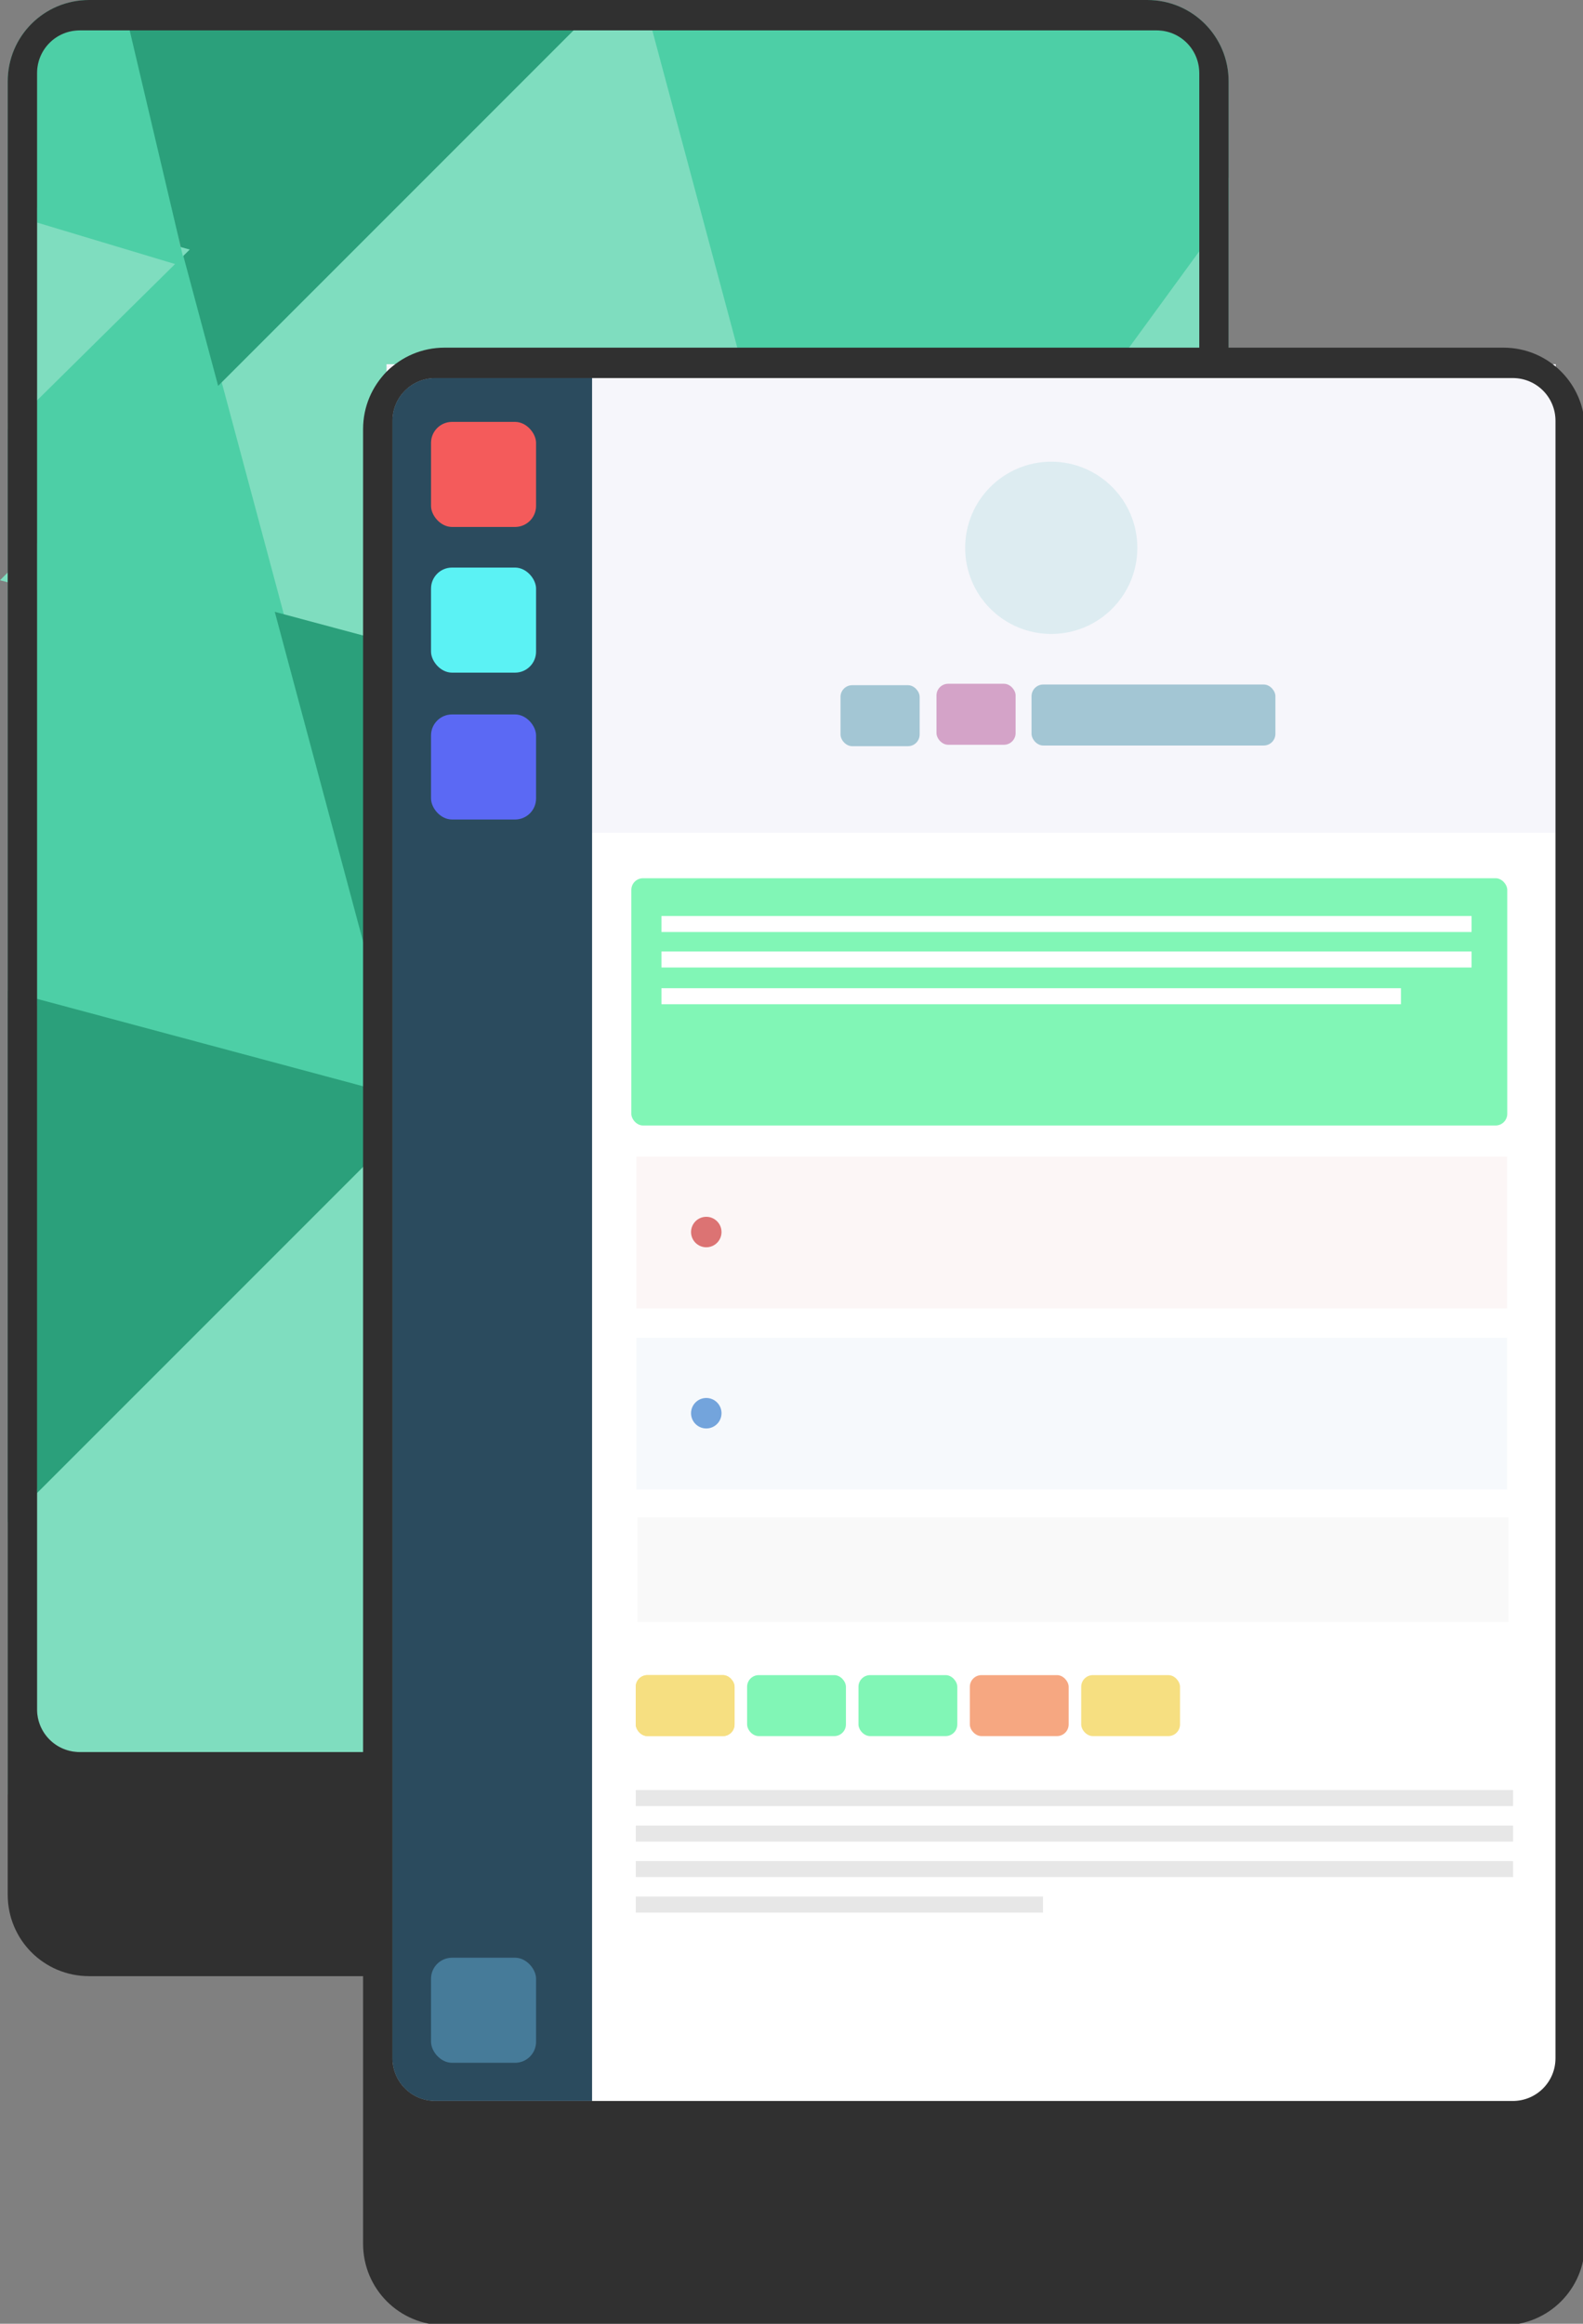 <?xml version="1.0" encoding="UTF-8" standalone="no"?>
<!-- Created with Inkscape (http://www.inkscape.org/) -->

<svg
   xmlns:dc="http://purl.org/dc/elements/1.1/"
   xmlns:cc="http://creativecommons.org/ns#"
   xmlns:rdf="http://www.w3.org/1999/02/22-rdf-syntax-ns#"
   xmlns:svg="http://www.w3.org/2000/svg"
   xmlns="http://www.w3.org/2000/svg"
   xmlns:sodipodi="http://sodipodi.sourceforge.net/DTD/sodipodi-0.dtd"
   xmlns:inkscape="http://www.inkscape.org/namespaces/inkscape"
   width="158.178"
   height="232.116"
   viewBox="0 0 158.178 232.116"
   id="svg2"
   version="1.1"
   inkscape:version="0.91 r13725"
   inkscape:export-filename="/home/dan/dev/org/astral/website/assets/img/apps.png"
   inkscape:export-xdpi="39.800102"
   inkscape:export-ydpi="39.800102"
   sodipodi:docname="apps.svg">
  <rect x="0" y="0" width="158.178" height="232.116" fill="#808080" stroke="none"/>
  <defs
     id="defs4" />
  <sodipodi:namedview
     id="base"
     pagecolor="#ffffff"
     bordercolor="#666666"
     borderopacity="1.0"
     inkscape:pageopacity="0.0"
     inkscape:pageshadow="2"
     inkscape:zoom="0.63104478"
     inkscape:cx="261.428"
     inkscape:cy="3.9654852"
     inkscape:document-units="px"
     inkscape:current-layer="layer1"
     showgrid="false"
     fit-margin-top="0"
     fit-margin-left="0"
     fit-margin-right="0"
     fit-margin-bottom="0"
     units="px" />
  <g
     inkscape:label="Layer 1"
     inkscape:groupmode="layer"
     id="layer1"
     transform="translate(-124.628,-174.791)">
    <path
       style="opacity:1;fill:#7fddbf;fill-opacity:1;stroke:none;stroke-width:10;stroke-linecap:round;stroke-linejoin:round;stroke-miterlimit:4;stroke-dasharray:none;stroke-dashoffset:0;stroke-opacity:1"
       d="m 244.463,265.22 0,-69.734 -54.997,54.997 54.997,14.736 z"
       id="path8383"
       inkscape:connector-curvature="0" />
    <path
       style="opacity:1;fill:#7fddbf;fill-opacity:1;stroke:none;stroke-width:10;stroke-linecap:round;stroke-linejoin:round;stroke-miterlimit:4;stroke-dasharray:none;stroke-dashoffset:0;stroke-opacity:1"
       d="m 247.395,266.005 0,-73.451 -2.932,2.932 0,69.734 2.932,0.785 z"
       id="path7888-0-4-8"
       inkscape:connector-curvature="0" />
    <path
       style="opacity:1;fill:#4dcfa6;fill-opacity:1;stroke:none;stroke-width:10;stroke-linecap:round;stroke-linejoin:round;stroke-miterlimit:4;stroke-dasharray:none;stroke-dashoffset:0;stroke-opacity:1"
       d="m 244.463,199.893 0,-17.8 c 0,-0.591 -0.119,-1.153 -0.334,-1.664 -0.215,-0.511 -0.527,-0.971 -0.913,-1.357 -0.386,-0.386 -0.846,-0.698 -1.357,-0.913 -0.511,-0.215 -1.073,-0.334 -1.664,-0.334 l -63.112,0 31.548,71.201 35.831,-49.132 z"
       id="path8354"
       inkscape:connector-curvature="0" />
    <path
       style="opacity:1;fill:#4dcfa6;fill-opacity:1;stroke:none;stroke-width:10;stroke-linecap:round;stroke-linejoin:round;stroke-miterlimit:4;stroke-dasharray:none;stroke-dashoffset:0;stroke-opacity:1"
       d="m 247.395,195.873 0,-12.949 c 0,-0.563 -0.057,-1.113 -0.165,-1.643 -0.108,-0.53 -0.268,-1.042 -0.473,-1.529 -0.205,-0.487 -0.456,-0.949 -0.748,-1.382 -0.292,-0.433 -0.624,-0.835 -0.992,-1.203 -0.367,-0.368 -0.77,-0.7 -1.203,-0.992 -0.433,-0.292 -0.895,-0.542 -1.382,-0.748 -0.487,-0.205 -0.998,-0.365 -1.529,-0.473 -0.53,-0.108 -1.08,-0.165 -1.643,-0.165 l -63.523,0 1.344,3.034 63.112,0 c 0.591,0 1.153,0.119 1.664,0.334 0.511,0.215 0.971,0.527 1.357,0.913 0.386,0.386 0.698,0.846 0.913,1.357 0.215,0.511 0.334,1.073 0.334,1.664 l 0,17.8 2.932,-4.021 z"
       id="path8352"
       inkscape:connector-curvature="0" />
    <path
       style="opacity:1;fill:#7fddbf;fill-opacity:1;stroke:none;stroke-width:10;stroke-linecap:round;stroke-linejoin:round;stroke-miterlimit:4;stroke-dasharray:none;stroke-dashoffset:0;stroke-opacity:1"
       d="m 125.399,232.957 0,-0.977 -0.771,0.771 0.771,0.206 z"
       id="path8363"
       inkscape:connector-curvature="0" />
    <path
       style="opacity:1;fill:#7fddbf;fill-opacity:1;stroke:none;stroke-width:10;stroke-linecap:round;stroke-linejoin:round;stroke-miterlimit:4;stroke-dasharray:none;stroke-dashoffset:0;stroke-opacity:1"
       d="m 128.331,233.743 0,-4.695 -2.932,2.932 0,0.977 2.932,0.786 z"
       id="path8361"
       inkscape:connector-curvature="0" />
    <path
       style="opacity:1;fill:#7fddbf;fill-opacity:1;stroke:none;stroke-width:10;stroke-linecap:round;stroke-linejoin:round;stroke-miterlimit:4;stroke-dasharray:none;stroke-dashoffset:0;stroke-opacity:1"
       d="m 189.806,177.825 -10.251,0 -51.223,51.223 0,4.695 82.372,22.071 -20.897,-77.989 z"
       id="path8359"
       inkscape:connector-curvature="0" />
    <path
       style="opacity:1;fill:#7fddbf;fill-opacity:1;stroke:none;stroke-width:10;stroke-linecap:round;stroke-linejoin:round;stroke-miterlimit:4;stroke-dasharray:none;stroke-dashoffset:0;stroke-opacity:1"
       d="m 188.993,174.791 -6.405,0 -3.034,3.034 10.251,0 -0.813,-3.034 z"
       id="path8357"
       inkscape:connector-curvature="0" />
    <path
       style="opacity:1;fill:#4dcfa6;fill-opacity:1;stroke:none;stroke-width:10;stroke-linecap:round;stroke-linejoin:round;stroke-miterlimit:4;stroke-dasharray:none;stroke-dashoffset:0;stroke-opacity:1"
       d="m 128.331,214.1 0,61.143 37.853,10.143 -23.064,-86.075 -14.789,14.789 z"
       id="path8308"
       inkscape:connector-curvature="0" />
    <path
       style="opacity:1;fill:#4dcfa6;fill-opacity:1;stroke:none;stroke-width:10;stroke-linecap:round;stroke-linejoin:round;stroke-miterlimit:4;stroke-dasharray:none;stroke-dashoffset:0;stroke-opacity:1"
       d="m 125.399,217.032 0,57.426 2.932,0.785 0,-61.143 -2.932,2.932 z"
       id="path7888"
       inkscape:connector-curvature="0" />
    <path
       sodipodi:type="star"
       style="opacity:1;fill:#2ba07b;fill-opacity:1;stroke:none;stroke-width:10;stroke-linecap:round;stroke-linejoin:round;stroke-miterlimit:4;stroke-dasharray:none;stroke-dashoffset:0;stroke-opacity:1"
       id="path7890-2-2"
       sodipodi:sides="3"
       sodipodi:cx="385.07568"
       sodipodi:cy="219.33899"
       sodipodi:r1="46.431206"
       sodipodi:r2="23.215605"
       sodipodi:arg1="0.52359878"
       sodipodi:arg2="1.5707963"
       inkscape:flatsided="true"
       inkscape:rounded="0"
       inkscape:randomized="0"
       d="m 425.286,242.555 -80.421,0 40.211,-69.647 z"
       inkscape:transform-center-y="6.7572862"
       transform="matrix(0.795,-0.795,0.795,0.795,-291.514,404.58)"
       inkscape:transform-center-x="-6.7604118" />
    <path
       style="opacity:1;fill:#7fddbf;fill-opacity:1;stroke:none;stroke-width:10;stroke-linecap:round;stroke-linejoin:round;stroke-miterlimit:4;stroke-dasharray:none;stroke-dashoffset:0;stroke-opacity:1"
       d="m 244.463,340.582 0,-62.35 -5.065,-18.902 -63.012,63.012 68.076,18.241 z"
       id="path8284"
       inkscape:connector-curvature="0" />
    <path
       style="opacity:1;fill:#7fddbf;fill-opacity:1;stroke:none;stroke-width:10;stroke-linecap:round;stroke-linejoin:round;stroke-miterlimit:4;stroke-dasharray:none;stroke-dashoffset:0;stroke-opacity:1"
       d="m 247.395,341.367 0,-52.192 -2.932,-10.943 0,62.35 2.932,0.785 z"
       id="path7888-0-4"
       inkscape:connector-curvature="0" />
    <path
       style="opacity:1;fill:#4dcfa6;fill-opacity:1;stroke:none;stroke-width:10;stroke-linecap:round;stroke-linejoin:round;stroke-miterlimit:4;stroke-dasharray:none;stroke-dashoffset:0;stroke-opacity:1"
       d="m 183.88,349.804 48.213,0 c 1.081,-0.119 2.343,-0.059 3.64,0.002 1.297,0.061 2.63,0.122 3.853,0.005 0.612,-0.059 1.196,-0.162 1.735,-0.332 0.539,-0.17 1.033,-0.407 1.464,-0.733 0.43,-0.326 0.798,-0.742 1.083,-1.269 0.286,-0.527 0.49,-1.167 0.595,-1.94 l 0,-5.705 c -22.706,-6.142 -45.413,-12.284 -68.12,-18.426 l 7.537,28.398 z"
       id="path8293"
       inkscape:connector-curvature="0" />
    <path
       style="opacity:1;fill:#4dcfa6;fill-opacity:1;stroke:none;stroke-width:10;stroke-linecap:round;stroke-linejoin:round;stroke-miterlimit:4;stroke-dasharray:none;stroke-dashoffset:0;stroke-opacity:1"
       d="m 189.827,372.207 c 0.122,1.6e-4 0.244,-1.4e-4 0.367,0 14.893,0.018 29.783,-0.03 44.668,-0.164 l 12.577,-12.518 c -0.017,-1.034 -0.033,-2.094 -0.044,-3.035 l 0,-15.867 c -0.977,-0.264 -1.955,-0.528 -2.932,-0.793 l 0,5.705 c -0.105,0.773 -0.309,1.412 -0.595,1.94 -0.286,0.527 -0.653,0.943 -1.083,1.269 -0.431,0.326 -0.924,0.563 -1.464,0.733 -0.539,0.17 -1.123,0.273 -1.735,0.332 -1.223,0.117 -2.557,0.056 -3.853,-0.005 -1.297,-0.061 -2.558,-0.121 -3.64,-0.002 l -48.213,0 5.947,22.404 z"
       id="path7888-49-2"
       inkscape:connector-curvature="0" />
    <path
       style="opacity:1;fill:#7fddbf;fill-opacity:1;stroke:none;stroke-width:10;stroke-linecap:round;stroke-linejoin:round;stroke-miterlimit:4;stroke-dasharray:none;stroke-dashoffset:0;stroke-opacity:1"
       d="m 128.331,323.496 0,22.041 c 0,0.591 0.119,1.153 0.334,1.664 0.215,0.511 0.527,0.97 0.913,1.356 0.386,0.386 0.846,0.698 1.357,0.913 0.511,0.215 1.073,0.334 1.664,0.334 l 52.099,0 -18.898,-65.3 -37.469,38.992 z"
       id="path8298"
       inkscape:connector-curvature="0" />
    <path
       style="opacity:1;fill:#7fddbf;fill-opacity:1;stroke:none;stroke-width:10;stroke-linecap:round;stroke-linejoin:round;stroke-miterlimit:4;stroke-dasharray:none;stroke-dashoffset:0;stroke-opacity:1"
       d="m 125.399,326.547 0,27.477 65.174,16.079 -5.875,-20.299 -52.099,0 c -0.591,0 -1.153,-0.119 -1.664,-0.334 -0.511,-0.215 -0.971,-0.527 -1.357,-0.913 -0.386,-0.386 -0.698,-0.845 -0.913,-1.356 -0.215,-0.511 -0.334,-1.073 -0.334,-1.664 l 0,-22.041 -2.932,3.051 z"
       id="path7888-0-4-4"
       inkscape:connector-curvature="0" />
    <path
       style="opacity:1;fill:#2ba07b;fill-opacity:1;stroke:none;stroke-width:10;stroke-linecap:round;stroke-linejoin:round;stroke-miterlimit:4;stroke-dasharray:none;stroke-dashoffset:0;stroke-opacity:1"
       d="m 128.331,274.566 0,49.363 38.933,-38.929 -38.933,-10.434 z"
       id="path8303"
       inkscape:connector-curvature="0" />
    <path
       style="opacity:1;fill:#2ba07b;fill-opacity:1;stroke:none;stroke-width:10;stroke-linecap:round;stroke-linejoin:round;stroke-miterlimit:4;stroke-dasharray:none;stroke-dashoffset:0;stroke-opacity:1"
       d="m 125.399,273.78 0,53.08 2.932,-2.931 0,-49.363 -2.932,-0.786 z"
       id="path7890-2-2-5"
       inkscape:connector-curvature="0" />
    <path
       style="opacity:1;fill:#2ba07b;fill-opacity:1;stroke:none;stroke-width:10;stroke-linecap:round;stroke-linejoin:round;stroke-miterlimit:4;stroke-dasharray:none;stroke-dashoffset:0;stroke-opacity:1"
       d="m 181.941,177.825 -45.028,0 9.513,35.511 35.515,-35.511 z"
       id="path8323"
       inkscape:connector-curvature="0" />
    <path
       style="opacity:1;fill:#2ba07b;fill-opacity:1;stroke:none;stroke-width:10;stroke-linecap:round;stroke-linejoin:round;stroke-miterlimit:4;stroke-dasharray:none;stroke-dashoffset:0;stroke-opacity:1"
       d="m 184.975,174.791 -48.874,0 0.813,3.034 45.028,0 3.034,-3.034 z"
       id="path8321"
       inkscape:connector-curvature="0" />
    <path
       style="opacity:1;fill:#7fddbf;fill-opacity:1;stroke:none;stroke-width:10;stroke-linecap:round;stroke-linejoin:round;stroke-miterlimit:4;stroke-dasharray:none;stroke-dashoffset:0;stroke-opacity:1"
       d="m 128.331,195.529 0,19.257 15.256,-15.068 -15.256,-4.189 z"
       id="path8313"
       inkscape:connector-curvature="0" />
    <path
       style="opacity:1;fill:#7fddbf;fill-opacity:1;stroke:none;stroke-width:10;stroke-linecap:round;stroke-linejoin:round;stroke-miterlimit:4;stroke-dasharray:none;stroke-dashoffset:0;stroke-opacity:1"
       d="m 125.399,194.723 0,22.959 2.932,-2.896 0,-19.257 -2.932,-0.805 z"
       id="path7888-0-4-0"
       inkscape:connector-curvature="0" />
    <path
       style="opacity:1;fill:#4dcfa6;fill-opacity:1;stroke:none;stroke-width:10;stroke-linecap:round;stroke-linejoin:round;stroke-miterlimit:4;stroke-dasharray:none;stroke-dashoffset:0;stroke-opacity:1"
       d="m 137.586,177.825 -4.987,0 c -0.591,0 -1.153,0.119 -1.664,0.334 -0.511,0.215 -0.971,0.527 -1.357,0.913 -0.386,0.386 -0.698,0.846 -0.913,1.357 -0.215,0.511 -0.334,1.073 -0.334,1.664 l 0,14.928 14.832,4.459 -5.577,-23.655 z"
       id="path8318"
       inkscape:connector-curvature="0" />
    <path
       style="opacity:1;fill:#4dcfa6;fill-opacity:1;stroke:none;stroke-width:10;stroke-linecap:round;stroke-linejoin:round;stroke-miterlimit:4;stroke-dasharray:none;stroke-dashoffset:0;stroke-opacity:1"
       d="m 136.87,174.791 -3.338,0 c -0.563,0 -1.113,0.057 -1.643,0.165 -0.53,0.108 -1.042,0.268 -1.529,0.473 -0.487,0.205 -0.949,0.456 -1.382,0.748 -0.433,0.292 -0.835,0.624 -1.203,0.992 -0.368,0.367 -0.7,0.77 -0.992,1.203 -0.292,0.433 -0.542,0.895 -0.748,1.382 -0.205,0.487 -0.365,0.998 -0.473,1.529 -0.108,0.53 -0.165,1.08 -0.165,1.643 l 0,13.215 2.932,0.882 0,-14.928 c 0,-0.591 0.119,-1.153 0.334,-1.664 0.215,-0.511 0.527,-0.971 0.913,-1.357 0.386,-0.386 0.846,-0.698 1.357,-0.913 0.511,-0.215 1.073,-0.334 1.664,-0.334 l 4.987,0 -0.716,-3.034 z"
       id="path8316"
       inkscape:connector-curvature="0" />
    <path
       style="opacity:1;fill:#4dcfa6;fill-opacity:1;stroke:none;stroke-width:10;stroke-linecap:round;stroke-linejoin:round;stroke-miterlimit:4;stroke-dasharray:none;stroke-dashoffset:0;stroke-opacity:1"
       d="m 244.463,284.338 0,-20.097 -5.746,-1.555 5.746,21.651 z"
       id="path8279"
       inkscape:connector-curvature="0" />
    <path
       style="opacity:1;fill:#4dcfa6;fill-opacity:1;stroke:none;stroke-width:10;stroke-linecap:round;stroke-linejoin:round;stroke-miterlimit:4;stroke-dasharray:none;stroke-dashoffset:0;stroke-opacity:1"
       d="m 247.395,295.386 0,-30.351 -2.932,-0.793 0,20.097 2.932,11.047 z"
       id="path7888-49-2-5"
       inkscape:connector-curvature="0" />
    <path
       inkscape:connector-curvature="0"
       style="opacity:1;fill:#303030;fill-opacity:1;stroke:none;stroke-width:10;stroke-linecap:round;stroke-linejoin:round;stroke-miterlimit:4;stroke-dasharray:none;stroke-dashoffset:0;stroke-opacity:1"
       d="m 133.532,174.791 c -4.506,0 -8.133,3.627 -8.133,8.133 l 0,181.129 c 0,4.506 3.627,8.134 8.133,8.134 l 105.73,0 c 4.506,0 8.133,-3.628 8.133,-8.134 l 0,-181.129 c 0,-4.506 -3.627,-8.133 -8.133,-8.133 l -105.73,0 z m -0.933,3.034 107.597,0 c 2.364,0 4.268,1.904 4.268,4.268 l 0,163.444 c 0,2.364 -1.904,4.267 -4.268,4.267 l -107.597,0 c -2.364,0 -4.268,-1.903 -4.268,-4.267 l 0,-163.444 c 0,-2.364 1.904,-4.268 4.268,-4.268 z"
       id="rect7869-8" />
    <g
       id="g11657"
       transform="matrix(0.428,0,0,0.428,22.495,200.67)">
      <rect
         y="31.494"
         x="327.65"
         height="408.846"
         width="275.733"
         id="rect11655"
         style="opacity:1;fill:#ffffff;fill-opacity:1;stroke:none;stroke-width:0.763;stroke-linecap:round;stroke-linejoin:round;stroke-miterlimit:4;stroke-dasharray:4.578, 4.578;stroke-dashoffset:0;stroke-opacity:1" />
      <g
         id="g11622">
        <rect
           style="fill:#f6f6fb;fill-opacity:1;stroke:none;stroke-opacity:1"
           id="rect7935"
           width="272.973"
           height="109.366"
           x="328.872"
           y="24.536" />
        <path
           style="fill:#2b4b5e;fill-opacity:1;stroke:none;stroke-opacity:1"
           d="m 376.859,27.768 -36.631,0 c -1.382,0 -2.696,0.278 -3.891,0.781 -1.195,0.504 -2.27,1.233 -3.172,2.135 -0.902,0.902 -1.629,1.977 -2.133,3.172 -0.504,1.195 -0.783,2.509 -0.783,3.891 l 0,382.148 c 0,1.382 0.28,2.696 0.783,3.891 0.504,1.194 1.231,2.27 2.133,3.172 0.902,0.902 1.977,1.629 3.172,2.133 1.195,0.503 2.509,0.781 3.891,0.781 l 36.631,0 0,-402.104 z"
           id="path11397"
           inkscape:connector-curvature="0" />
        <path
           style="fill:#2b4b5e;fill-opacity:1;stroke:none;stroke-opacity:1"
           d="m 331.01,24.535 c -0.712,0.536 -1.428,1.067 -2.057,1.695 -0.623,0.623 -1.15,1.336 -1.682,2.041 l 0,415.861 49.588,0 0,-14.262 -36.631,0 c -1.382,0 -2.696,-0.278 -3.891,-0.781 -1.195,-0.503 -2.27,-1.231 -3.172,-2.133 -0.902,-0.902 -1.629,-1.977 -2.133,-3.172 -0.504,-1.194 -0.783,-2.509 -0.783,-3.891 l 0,-382.148 c 0,-1.382 0.28,-2.696 0.783,-3.891 0.504,-1.195 1.231,-2.27 2.133,-3.172 0.902,-0.902 1.977,-1.631 3.172,-2.135 1.195,-0.504 2.509,-0.781 3.891,-0.781 l 36.631,0 0,-3.232 -45.85,0 z"
           id="rect7869"
           inkscape:connector-curvature="0" />
        <rect
           style="fill:#fcf6f6;fill-opacity:1;stroke:none;stroke-width:0.763;stroke-miterlimit:4;stroke-dasharray:4.578, 4.578;stroke-dashoffset:0;stroke-opacity:1"
           id="rect8161"
           width="203.259"
           height="35.421"
           x="387.213"
           y="209.46" />
        <circle
           style="fill:#dc7373;fill-opacity:1;stroke:none;stroke-width:2;stroke-miterlimit:4;stroke-dasharray:12, 12;stroke-dashoffset:0;stroke-opacity:1"
           id="path8193"
           cx="403.52"
           cy="227.075"
           r="3.556" />
        <rect
           style="fill:#5b69f4;fill-opacity:1;stroke:none;stroke-width:2;stroke-miterlimit:4;stroke-dasharray:12, 12;stroke-dashoffset:0;stroke-opacity:1"
           id="rect8364"
           width="24.522"
           height="24.522"
           x="339.259"
           y="106.276"
           ry="4.904" />
        <rect
           style="fill:#5bf2f4;fill-opacity:1;stroke:none;stroke-width:2;stroke-miterlimit:4;stroke-dasharray:12, 12;stroke-dashoffset:0;stroke-opacity:1"
           id="rect8364-5"
           width="24.522"
           height="24.522"
           x="339.259"
           y="71.999"
           ry="4.904" />
        <rect
           style="fill:#d4a3c8;fill-opacity:1;stroke:none;stroke-width:2;stroke-miterlimit:4;stroke-dasharray:12, 12;stroke-dashoffset:0;stroke-opacity:1"
           id="rect8213-6"
           width="18.474"
           height="14.234"
           x="457.267"
           y="99.116"
           ry="2.726" />
        <rect
           style="fill:#a3c6d4;fill-opacity:1;stroke:none;stroke-width:2;stroke-miterlimit:4;stroke-dasharray:12, 12;stroke-dashoffset:0;stroke-opacity:1"
           id="rect8213-6-8"
           width="18.474"
           height="14.234"
           x="434.86"
           y="99.451"
           ry="2.726" />
        <rect
           style="fill:#a3c6d4;fill-opacity:1;stroke:none;stroke-width:2;stroke-miterlimit:4;stroke-dasharray:12, 12;stroke-dashoffset:0;stroke-opacity:1"
           id="rect8213-6-8-0-1"
           width="56.933"
           height="14.234"
           x="479.458"
           y="99.293"
           ry="2.726" />
        <rect
           style="fill:#f9f9f9;fill-opacity:1;stroke:none;stroke-width:0.633;stroke-miterlimit:4;stroke-dasharray:3.799, 3.799;stroke-dashoffset:0;stroke-opacity:1"
           id="rect8161-7"
           width="203.389"
           height="24.379"
           x="387.421"
           y="293.696" />
        <rect
           style="fill:#f6f9fc;fill-opacity:1;stroke:none;stroke-width:0.763;stroke-miterlimit:4;stroke-dasharray:4.577, 4.577;stroke-dashoffset:0;stroke-opacity:1"
           id="rect8161-6"
           width="203.259"
           height="35.421"
           x="387.213"
           y="251.746" />
        <circle
           style="fill:#73a4dc;fill-opacity:1;stroke:none;stroke-width:2;stroke-miterlimit:4;stroke-dasharray:12, 12;stroke-dashoffset:0;stroke-opacity:1"
           id="path8193-5"
           cx="403.52"
           cy="269.361"
           r="3.556" />
        <circle
           style="fill:#ddecf1;fill-opacity:1;stroke:none;stroke-width:2;stroke-miterlimit:4;stroke-dasharray:12, 12;stroke-dashoffset:0;stroke-opacity:1"
           id="path10419"
           cx="484.058"
           cy="67.39"
           r="20.1" />
        <rect
           style="fill:#467b99;fill-opacity:1;stroke:none;stroke-width:2;stroke-miterlimit:4;stroke-dasharray:12, 12;stroke-dashoffset:0;stroke-opacity:1"
           id="rect8364-5-5"
           width="24.522"
           height="24.522"
           x="339.259"
           y="396.44"
           ry="4.904" />
        <path
           inkscape:connector-curvature="0"
           style="opacity:1;fill:#303030;fill-opacity:1;stroke:none;stroke-width:10;stroke-linecap:round;stroke-linejoin:round;stroke-miterlimit:4;stroke-dasharray:none;stroke-dashoffset:0;stroke-opacity:1"
           d="m 342.411,20.674 c -10.535,0 -19.016,8.481 -19.016,19.016 l 0,423.498 c 0,10.535 8.481,19.018 19.016,19.018 l 247.209,0 c 10.535,0 19.016,-8.483 19.016,-19.018 l 0,-423.498 c 0,-10.535 -8.481,-19.016 -19.016,-19.016 l -247.209,0 z m -2.182,7.094 251.572,0 c 5.528,0 9.979,4.451 9.979,9.979 l 0,382.148 c 0,5.528 -4.451,9.977 -9.979,9.977 l -251.572,0 c -5.528,0 -9.979,-4.449 -9.979,-9.977 l 0,-382.148 c 0,-5.528 4.451,-9.979 9.979,-9.979 z"
           id="rect7869-8-1" />
        <rect
           style="fill:#f45b5b;fill-opacity:1;stroke:none;stroke-width:2;stroke-miterlimit:4;stroke-dasharray:12, 12;stroke-dashoffset:0;stroke-opacity:1"
           id="rect8364-5-2"
           width="24.522"
           height="24.522"
           x="339.259"
           y="37.999"
           ry="4.904" />
        <rect
           style="opacity:1;fill:#81f6b6;fill-opacity:1;stroke:none;stroke-width:10;stroke-linecap:round;stroke-linejoin:round;stroke-miterlimit:4;stroke-dasharray:none;stroke-dashoffset:0;stroke-opacity:1"
           id="rect11456"
           width="204.497"
           height="57.707"
           x="386.024"
           y="144.502"
           ry="2.726" />
        <rect
           style="fill:#f6df81;fill-opacity:1;stroke:none;stroke-width:2;stroke-miterlimit:4;stroke-dasharray:12, 12;stroke-dashoffset:0;stroke-opacity:1"
           id="rect8213-6-4"
           width="23.072"
           height="14.234"
           x="387.051"
           y="330.482"
           ry="2.726" />
        <rect
           style="fill:#f6df81;fill-opacity:1;stroke:none;stroke-width:2;stroke-miterlimit:4;stroke-dasharray:12, 12;stroke-dashoffset:0;stroke-opacity:1"
           id="rect8213-6-4-4"
           width="23.072"
           height="14.234"
           x="387.051"
           y="330.482"
           ry="2.726" />
        <rect
           style="fill:#81f6b6;fill-opacity:1;stroke:none;stroke-width:2;stroke-miterlimit:4;stroke-dasharray:12, 12;stroke-dashoffset:0;stroke-opacity:1"
           id="rect8213-6-4-6"
           width="23.072"
           height="14.234"
           x="413.051"
           y="330.482"
           ry="2.726" />
        <rect
           style="fill:#f6a781;fill-opacity:1;stroke:none;stroke-width:2;stroke-miterlimit:4;stroke-dasharray:12, 12;stroke-dashoffset:0;stroke-opacity:1"
           id="rect8213-6-4-0"
           width="23.072"
           height="14.234"
           x="465.051"
           y="330.482"
           ry="2.726" />
        <rect
           style="fill:#81f6b6;fill-opacity:1;stroke:none;stroke-width:2;stroke-miterlimit:4;stroke-dasharray:12, 12;stroke-dashoffset:0;stroke-opacity:1"
           id="rect8213-6-4-6-7"
           width="23.072"
           height="14.234"
           x="439.051"
           y="330.482"
           ry="2.726" />
        <rect
           style="fill:#f6df81;fill-opacity:1;stroke:none;stroke-width:2;stroke-miterlimit:4;stroke-dasharray:12, 12;stroke-dashoffset:0;stroke-opacity:1"
           id="rect8213-6-4-4-7"
           width="23.072"
           height="14.234"
           x="491.051"
           y="330.482"
           ry="2.726" />
        <rect
           style="opacity:1;fill:#e7e7e7;fill-opacity:1;stroke:none;stroke-width:0.763;stroke-linecap:round;stroke-linejoin:round;stroke-miterlimit:4;stroke-dasharray:4.578, 4.578;stroke-dashoffset:0;stroke-opacity:1"
           id="rect11504"
           width="204.819"
           height="3.735"
           x="387.057"
           y="357.316" />
        <rect
           style="opacity:1;fill:#e7e7e7;fill-opacity:1;stroke:none;stroke-width:0.763;stroke-linecap:round;stroke-linejoin:round;stroke-miterlimit:4;stroke-dasharray:4.578, 4.578;stroke-dashoffset:0;stroke-opacity:1"
           id="rect11504-1"
           width="204.819"
           height="3.735"
           x="387.057"
           y="365.601" />
        <rect
           style="opacity:1;fill:#e7e7e7;fill-opacity:1;stroke:none;stroke-width:0.763;stroke-linecap:round;stroke-linejoin:round;stroke-miterlimit:4;stroke-dasharray:4.578, 4.578;stroke-dashoffset:0;stroke-opacity:1"
           id="rect11504-1-8"
           width="204.819"
           height="3.735"
           x="387.057"
           y="373.887" />
        <rect
           style="opacity:1;fill:#e7e7e7;fill-opacity:1;stroke:none;stroke-width:0.763;stroke-linecap:round;stroke-linejoin:round;stroke-miterlimit:4;stroke-dasharray:4.578, 4.578;stroke-dashoffset:0;stroke-opacity:1"
           id="rect11504-1-8-4"
           width="95.08"
           height="3.735"
           x="387.057"
           y="382.172" />
        <rect
           style="opacity:1;fill:#ffffff;fill-opacity:1;stroke:none;stroke-width:0.763;stroke-linecap:round;stroke-linejoin:round;stroke-miterlimit:4;stroke-dasharray:4.578, 4.578;stroke-dashoffset:0;stroke-opacity:1"
           id="rect11504-4"
           width="189.132"
           height="3.735"
           x="393.057"
           y="153.316" />
        <rect
           style="opacity:1;fill:#ffffff;fill-opacity:1;stroke:none;stroke-width:0.763;stroke-linecap:round;stroke-linejoin:round;stroke-miterlimit:4;stroke-dasharray:4.578, 4.578;stroke-dashoffset:0;stroke-opacity:1"
           id="rect11504-1-0"
           width="189.132"
           height="3.735"
           x="393.057"
           y="161.601" />
        <rect
           style="opacity:1;fill:#ffffff;fill-opacity:1;stroke:none;stroke-width:0.763;stroke-linecap:round;stroke-linejoin:round;stroke-miterlimit:4;stroke-dasharray:4.578, 4.578;stroke-dashoffset:0;stroke-opacity:1"
           id="rect11504-1-8-4-3"
           width="172.644"
           height="3.735"
           x="393.057"
           y="170.172" />
      </g>
    </g>
  </g>
</svg>
